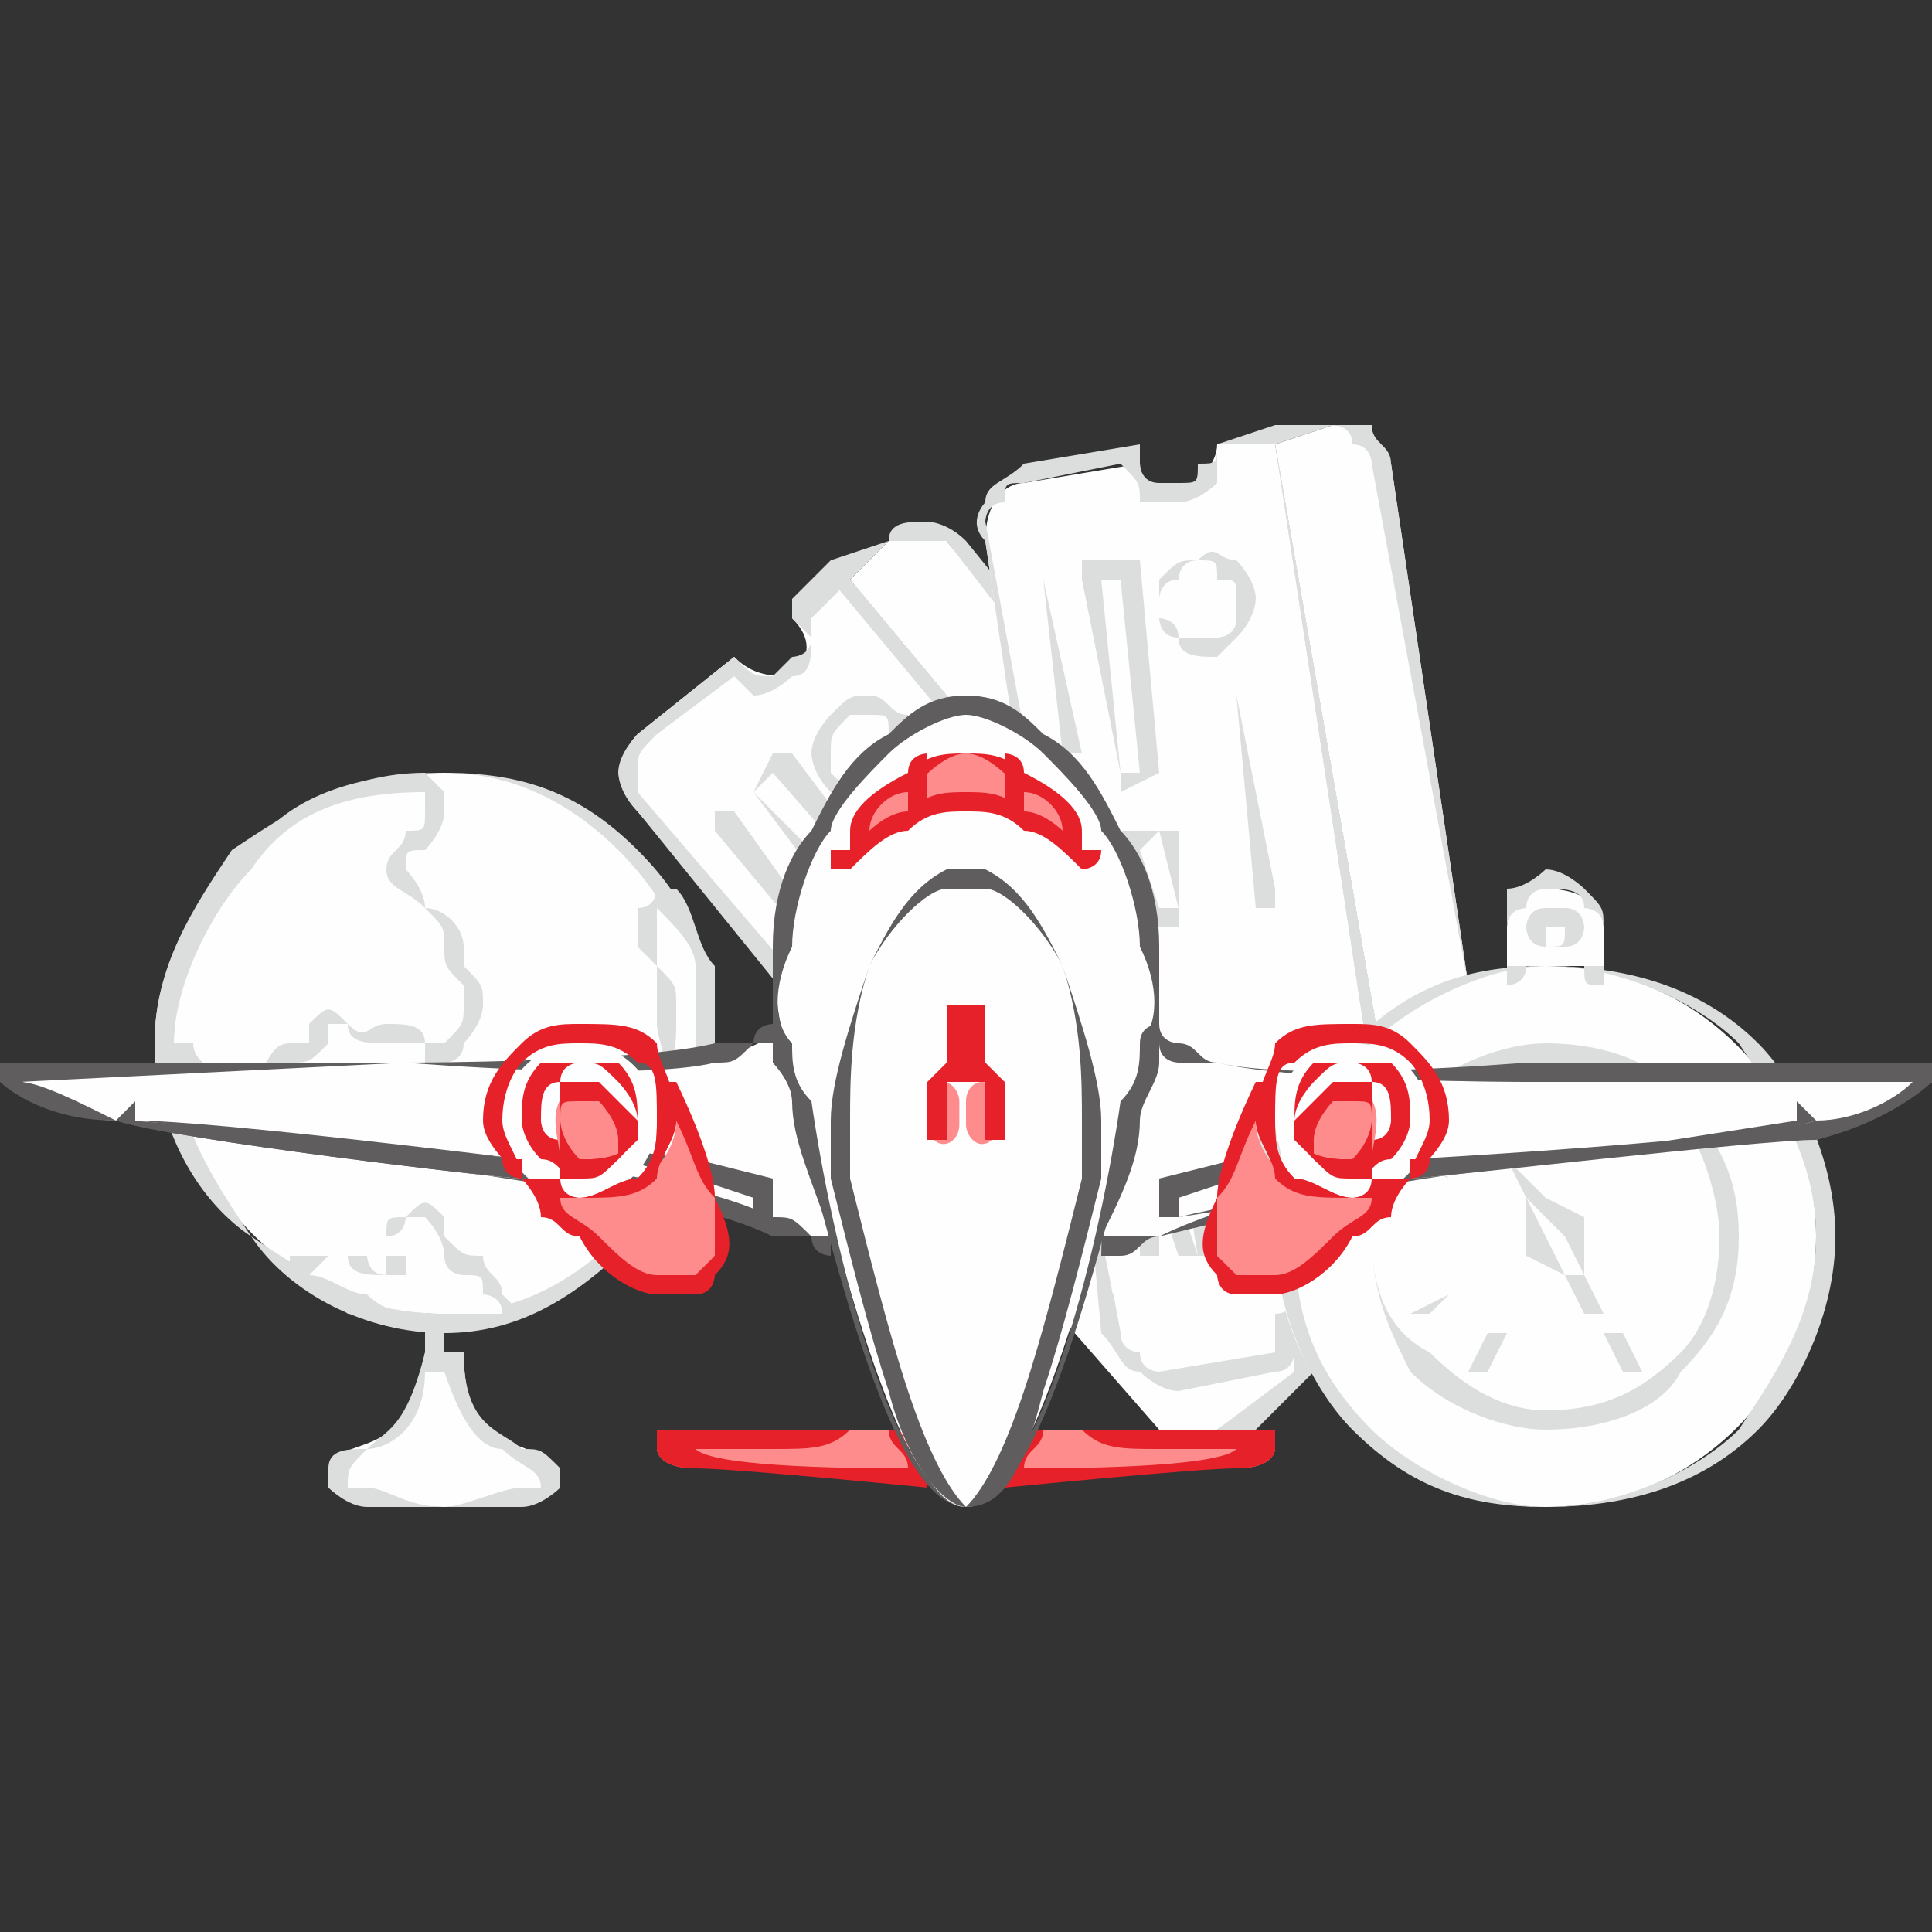 <?xml version="1.0" encoding="UTF-8"?>
<!DOCTYPE svg PUBLIC "-//W3C//DTD SVG 1.1//EN" "http://www.w3.org/Graphics/SVG/1.1/DTD/svg11.dtd">
<!-- Creator: CorelDRAW X7 -->
<svg xmlns="http://www.w3.org/2000/svg" xml:space="preserve" width="100px" height="100px" version="1.1" style="shape-rendering:geometricPrecision; text-rendering:geometricPrecision; image-rendering:optimizeQuality; fill-rule:evenodd; clip-rule:evenodd"
viewBox="0 0 100 100"
 xmlns:xlink="http://www.w3.org/1999/xlink">
 <rect x="0" y="0" width="100" height="100" fill="#333333" stroke="none"/>
 <defs>
  <style type="text/css">
   <![CDATA[
    .fil0 {fill:none}
    .fil3 {fill:#FEFEFE}
    .fil9 {fill:#FCFEFF}
    .fil1 {fill:#FF8C8C}
    .fil7 {fill:#EEEEEF;fill-rule:nonzero}
    .fil5 {fill:#EEEEEF;fill-rule:nonzero}
    .fil4 {fill:#DCDDDD;fill-rule:nonzero}
    .fil6 {fill:#DCDDDD;fill-rule:nonzero}
    .fil8 {fill:#5F5D5D;fill-rule:nonzero}
    .fil2 {fill:#E62129;fill-rule:nonzero}
   ]]>
  </style>
 </defs>
 <g id="Layer_x0020_1">
  <g id="_541699088">
   <rect class="fil0" width="100" height="100"/>
   <g>
    <path class="fil1" d="M46 74c-1,0 -3,0 -6,0 -4,1 -6,1 -6,1 0,0 0,1 2,1 2,0 12,0 12,0l0 0c-1,0 -1,-1 -2,-2z"/>
    <path class="fil2" d="M46 74c0,0 -1,0 -2,0 -1,0 -2,0 -4,0 -5,0 -6,0 -6,0 0,0 0,1 0,1 0,0 0,1 2,1 2,0 12,1 12,1 0,0 0,0 0,-1l0 0 0 0 0 0c0,0 0,0 0,0 0,0 0,0 -1,-1 0,0 0,-1 0,-1 0,0 0,0 -1,0zm-2 0c1,0 2,0 2,0 0,1 1,1 1,2 0,0 0,0 0,0 -2,0 -10,0 -11,-1 -1,0 -1,0 -1,0 0,0 2,0 5,0 2,0 3,0 4,-1z"/>
    <path class="fil3" d="M74 66l-3 2c0,-1 -2,-1 -3,0 -1,0 -1,2 0,3l-5 3c-1,1 -2,1 -3,0l-7 -8c1,-1 1,-2 0,-3 0,-1 -2,-1 -2,0l-18 -21c-1,-1 -1,-3 0,-4l5 -4c1,1 2,1 3,1 1,-1 1,-2 0,-3l3 -2 30 36z"/>
    <path class="fil4" d="M74 66l-2 2c-1,0 -1,0 -1,0l0 0 0 0c0,0 0,0 0,0 0,0 -1,0 -1,-1 -1,0 -1,1 -2,1 0,0 0,0 0,0 0,0 0,1 0,1l0 0c0,1 0,1 0,2 0,0 0,0 0,0l-4 4c-1,0 -2,0 -2,0 -1,0 -2,0 -2,-1l-7 -8c-1,0 0,-1 0,-1 0,0 0,0 0,-1 0,0 0,0 0,-1 0,0 -1,0 -1,0 0,0 -1,0 -1,0 0,0 -1,0 -1,0l-17 -21c0,0 0,0 0,0 -1,-1 -1,-2 -1,-2 0,-1 1,-2 1,-2 0,0 0,0 0,0l5 -4c0,0 0,0 0,0 1,1 1,1 2,1l0 0c0,0 0,0 1,-1 0,0 1,0 1,-1l0 0c0,0 -1,-1 -1,-1 0,0 0,-1 0,-1l2 -2c1,0 1,0 1,1l30 36c0,0 0,0 0,0zm-3 1l2 -1 -29 -36 -2 2c0,0 0,1 0,1 0,1 0,2 -1,2 0,0 -1,1 -2,1l0 0c0,0 -1,-1 -1,-1l-4 3 0 0c-1,1 -1,1 -1,2 0,0 0,1 0,1l0 0 18 21c0,0 1,0 1,0 1,0 1,0 1,1 1,0 1,1 1,1 0,1 0,1 -1,2l7 8c1,0 1,1 2,1 0,0 1,0 1,-1l4 -3c0,-1 0,-1 0,-2 0,-1 0,-1 1,-2l0 0c0,0 1,0 2,0 0,0 1,0 1,0z"/>
    <path class="fil3" d="M49 28l18 22c-1,0 -1,1 0,2 0,1 1,1 2,0l7 9c1,1 1,2 0,3l-2 2 -30 -36 2 -2c1,-1 3,-1 3,0z"/>
    <g>
     <path class="fil4" d="M50 28l17 21c0,0 0,1 0,1 0,0 0,0 0,1 0,0 0,0 0,1 0,0 1,0 1,0 0,0 1,0 1,0 0,0 0,0 0,0l7 9c1,0 1,1 1,2l0 0c0,0 0,1 -1,1l-2 2c0,0 -1,0 -1,0l-30 -36c0,0 0,0 0,-1l3 -1c0,0 0,0 0,0 0,-1 1,-1 2,-1l0 0c0,0 1,0 2,1 0,0 0,0 0,0zm16 22l-17 -22 0 0c0,0 -1,0 -1,0 -1,0 -1,0 -2,0l0 0 -2 2 30 36 2 -2c0,0 0,-1 0,-1l0 0c0,-1 0,-2 0,-2l-7 -8c0,0 -1,0 -1,0 -1,0 -1,0 -2,-1 0,0 0,-1 0,-1 0,-1 0,-1 0,-1zm11 13c0,0 0,0 0,0l0 0z"/>
    </g>
    <rect class="fil3" transform="matrix(0.056 0.068 -0.217 0.178 49.078 50.149)" width="49.376" height="6.719"/>
    <path class="fil4" d="M49 50l3 3c0,0 0,1 0,1l-1 1c-1,0 -1,0 -1,0l-3 -3c0,-1 0,-1 0,-1l2 -1c0,0 0,0 0,0zm2 3l-2 -2 -1 0 2 3 1 -1z"/>
    <rect class="fil3" transform="matrix(0.135 0.164 -0.217 0.178 40.436 39.631)" width="49.376" height="6.719"/>
    <path class="fil4" d="M41 39l6 8c0,1 0,1 0,1l-1 1c0,0 -1,0 -1,0l-6 -8c0,0 0,0 0,0l1 -2c0,0 1,0 1,0zm6 9l-7 -8 -1 1 7 7 1 0z"/>
    <line class="fil0" x1="37" y1="42" x2="43" y2= "49" />
    <path class="fil4" d="M37 43c0,-1 0,-1 0,-1 0,0 0,0 1,0l5 7c0,0 0,0 0,0 0,0 -1,0 -1,0l-5 -6z"/>
    <line class="fil0" x1="46" y1="53" x2="44" y2= "51" />
    <path class="fil4" d="M46 52c0,0 0,1 0,1 0,0 -1,0 -1,0l-1 -2c0,0 0,0 0,-1 0,0 0,0 0,1l2 1z"/>
    <line class="fil0" x1="47" y1="54" x2="49" y2= "56" />
    <path class="fil4" d="M47 55c0,-1 0,-1 0,-1 0,0 0,0 0,0l2 2c0,0 0,0 0,0 0,1 -1,1 -1,0l-1 -1z"/>
    <circle class="fil3" transform="matrix(0.295 0.359 -0.359 0.295 44.852 39.01)" r="5"/>
    <g>
     <path class="fil4" d="M47 37c0,1 1,2 1,2 -1,1 -1,2 -1,2 0,0 0,0 0,0 -1,1 -2,1 -2,1 -1,0 -2,-1 -2,-1 0,0 0,0 0,0 -1,-1 -1,-2 -1,-2 0,-1 1,-2 1,-2 1,-1 1,-1 2,-1 1,0 1,1 2,1zm0 2c0,0 0,-1 -1,-1 0,-1 0,-1 -1,-1 0,0 -1,0 -1,0 -1,1 -1,1 -1,2 0,0 0,1 0,1l0 0c1,1 1,1 2,1 0,0 1,0 1,0l0 0c1,-1 1,-1 1,-2zm-1 2l0 0 0 0zm-3 -1l0 0 0 0z"/>
    </g>
    <line class="fil0" x1="49" y1="42" x2="56" y2= "51" />
    <path class="fil4" d="M48 42c0,0 0,0 0,0 0,0 1,0 1,0l7 8c0,0 0,1 0,1 0,0 -1,0 -1,0l-7 -9z"/>
    <line class="fil0" x1="47" y1="43" x2="51" y2= "47" />
    <path class="fil4" d="M47 43c0,0 0,0 0,0 0,0 0,0 0,0l4 4c0,0 0,1 0,1 0,0 -1,0 -1,0l-3 -5z"/>
    <rect class="fil3" transform="matrix(0.079 0.096 -0.217 0.178 62.799 59.369)" width="49.376" height="6.719"/>
    <path class="fil4" d="M63 59l4 5c0,0 0,0 0,0l-2 2c0,0 0,0 0,0l-4 -5c0,0 0,-1 0,-1l2 -1c0,0 0,0 0,0zm3 5l-3 -4 -1 1 3 4 1 -1z"/>
    <line class="fil0" x1="59" y1="66" x2="61" y2= "69" />
    <path class="fil4" d="M59 67c-1,-1 0,-1 0,-1 0,0 0,0 0,0l2 2c0,1 0,1 0,1 0,0 0,0 -1,0l-1 -2z"/>
    <line class="fil0" x1="58" y1="63" x2="62" y2= "68" />
    <path class="fil4" d="M58 63c0,0 0,0 0,0 0,0 0,0 1,0l3 4c0,1 0,1 0,1 0,0 0,0 0,0l-4 -5z"/>
    <line class="fil0" x1="58" y1="67" x2="60" y2= "70" />
    <path class="fil4" d="M57 68c0,-1 0,-1 0,-1 1,0 1,0 1,0l2 2c0,0 0,1 0,1 0,0 -1,0 -1,0l-2 -2z"/>
    <path class="fil3" d="M74 69l-3 0c0,-1 -2,-2 -3,-1 -1,0 -2,1 -2,2l-5 1c-2,0 -3,-1 -3,-2l-2 -11c1,0 2,-1 1,-2 0,-1 -1,-1 -2,-1l-4 -27c0,-2 1,-3 2,-3l6 -1c0,1 1,2 2,2 1,-1 2,-2 2,-3l3 0 8 46z"/>
    <path class="fil4" d="M74 69l-3 1c0,0 -1,0 -1,0 0,-1 0,-1 0,-2 -1,0 -1,0 -2,0 0,0 -1,0 -1,1l0 0 0 0c0,0 0,1 0,1 0,0 0,1 -1,1l-5 1c-1,0 -2,-1 -2,-1 -1,0 -1,-1 -2,-2l-1 -11c0,0 0,0 0,0 0,0 1,0 1,-1 0,0 0,0 0,-1 0,0 0,0 -1,-1l0 0 0 0c0,0 0,0 -1,0 0,0 0,0 0,0l-4 -27c-1,-1 0,-2 0,-2 0,-1 1,-1 2,-2l6 -1c0,0 0,1 0,1 0,0 0,1 1,1 0,0 1,0 1,0l0 0c1,0 1,0 1,-1 1,0 1,0 1,-1 0,0 0,0 0,0l0 0 0 0c0,0 0,0 0,0l3 -1c0,0 0,0 0,1l8 46c0,0 0,0 0,0zm-3 0l2 0 -7 -46 -3 0c0,1 0,1 0,2 0,0 -1,1 -2,1 0,0 0,0 0,0 0,0 -1,0 -2,0 0,-1 0,-1 -1,-2l-5 1c-1,0 -1,0 -1,1 -1,0 -1,1 -1,1l5 27c0,0 1,1 1,1l0 0c0,0 1,1 1,1 0,1 0,1 -1,2 0,0 0,0 -1,1l2 10c0,1 1,1 1,1 0,1 1,1 1,1l6 -1c0,-1 0,-1 0,-2l0 0c1,0 1,-1 2,-1 1,0 1,0 2,1 0,0 1,1 1,1z"/>
    <path class="fil3" d="M72 24l4 27c-1,0 -1,1 -1,2 0,1 1,2 2,2l2 11c0,1 -1,2 -3,3l-2 0 -8 -46 3 -1c1,0 2,1 3,2z"/>
    <path class="fil4" d="M72 24l4 27c1,0 0,1 0,1l0 0c0,0 -1,0 -1,0 0,1 0,1 0,1l0 0c0,1 0,1 1,1 0,0 0,1 1,0 0,0 0,1 0,1l2 11c0,0 0,1 -1,2l0 0 0 0c0,0 -1,1 -1,1l-3 0c-1,0 -1,0 -1,0l-7 -46c0,-1 0,-1 0,-1l3 0c1,0 1,0 2,0l0 0 0 0c0,1 1,1 1,2zm4 27l-5 -27c0,0 0,-1 -1,-1l0 0c0,-1 -1,-1 -1,-1l-3 1 8 46 2 -1c1,0 1,0 2,-1l0 0c0,0 0,-1 0,-1l-2 -11c0,0 0,0 -1,0 0,-1 -1,-1 -1,-2 0,0 0,0 0,0 0,0 0,-1 1,-1 0,-1 0,-1 1,-1z"/>
    <rect class="fil3" transform="matrix(0.014 0.087 -0.277 0.046 60.377 42.95)" width="49.376" height="6.719"/>
    <path class="fil4" d="M61 43l0 4c0,0 0,1 0,1l-2 0c0,0 0,0 0,0l-1 -5c0,0 0,0 0,0l2 0c1,0 1,0 1,0zm0 4l-1 -4 -1 1 1 3 1 0z"/>
    <rect class="fil3" transform="matrix(0.035 0.209 -0.277 0.046 58.152 29.52)" width="49.376" height="6.719"/>
    <path class="fil4" d="M59 29l1 11c0,0 0,0 0,0l-2 1c0,0 0,-1 0,-1l-2 -10c0,0 0,0 0,-1l2 0c0,0 0,0 1,0zm0 11l-1 -10 -1 0 1 10 1 0z"/>
    <line class="fil0" x1="54" y1="30" x2="55" y2= "39" />
    <path class="fil4" d="M54 30c0,0 0,0 0,0 0,0 0,0 0,0l2 9c0,0 0,0 -1,0 0,0 0,0 0,0l-1 -9z"/>
    <line class="fil0" x1="56" y1="43" x2="56" y2= "41" />
    <path class="fil4" d="M56 43c1,0 0,1 0,1 0,0 0,0 0,-1l-1 -2c0,0 1,0 1,0 0,0 0,0 0,0l0 2z"/>
    <line class="fil0" x1="57" y1="46" x2="57" y2= "48" />
    <path class="fil4" d="M56 46c0,-1 0,-1 0,-1 1,0 1,0 1,1l0 2c0,0 0,0 0,0 0,0 0,0 0,0l-1 -2z"/>
    <circle class="fil3" transform="matrix(0.076 0.459 -0.459 0.076 62.287 31.191)" r="5"/>
    <path class="fil4" d="M65 31c0,0 0,1 -1,2l0 0c0,0 -1,1 -1,1 -1,0 -2,0 -2,-1l0 0c-1,0 -1,-1 -1,-1l0 0c0,-1 0,-2 0,-2l0 0 0 0c1,-1 1,-1 2,-1l0 0c1,-1 1,0 2,0l0 0c0,0 1,1 1,2zm-1 1c0,0 0,-1 0,-1 0,-1 0,-1 -1,-1l0 0c0,-1 0,-1 -1,-1 0,0 0,0 0,0 -1,0 -1,1 -1,1l0 0c-1,0 -1,1 -1,1 0,1 0,1 0,1 0,0 1,0 1,1l0 0c1,0 1,0 2,0 0,0 1,0 1,-1l0 0z"/>
    <line class="fil0" x1="64" y1="36" x2="66" y2= "46" />
    <path class="fil4" d="M64 36c0,0 0,-1 0,-1 0,0 0,0 0,1l2 10c0,1 0,1 0,1 0,0 -1,0 -1,0l-1 -11z"/>
    <line class="fil0" x1="62" y1="36" x2="63" y2= "41" />
    <path class="fil4" d="M62 36c0,0 0,0 0,0 0,0 0,0 0,0l1 5c0,1 0,1 0,1 0,0 0,0 0,-1l-1 -5z"/>
    <line class="fil0" x1="61" y1="62" x2="61" y2= "65" />
    <path class="fil4" d="M60 62c0,0 1,0 1,0 0,0 0,0 0,0l1 3c0,0 0,0 -1,0 0,0 0,0 0,0l-1 -3z"/>
    <line class="fil0" x1="62" y1="59" x2="63" y2= "65" />
    <path class="fil4" d="M61 59c0,0 1,-1 1,-1 0,0 0,1 0,1l1 5c0,1 0,1 0,1 0,0 -1,0 -1,0l-1 -6z"/>
    <line class="fil0" x1="59" y1="62" x2="60" y2= "65" />
    <path class="fil4" d="M59 62c0,0 0,0 0,0 0,0 1,0 1,0l0 3c0,0 0,0 0,0 0,0 -1,0 -1,0l0 -3z"/>
    <circle class="fil3" cx="23" cy="54" r="14"/>
    <path class="fil4" d="M23 40c4,0 7,1 10,4 3,3 4,6 4,10 0,4 -1,8 -4,10 -3,3 -6,5 -10,5 -4,0 -8,-2 -10,-5 -3,-2 -5,-6 -5,-10 0,-4 2,-7 5,-10 2,-3 6,-4 10,-4zm9 4c-2,-2 -5,-4 -9,-4 -4,0 -7,2 -10,4 -2,3 -4,6 -4,10 0,4 2,7 4,10 3,2 6,4 10,4 4,0 7,-2 9,-4 3,-3 4,-6 4,-10 0,-4 -1,-7 -4,-10z"/>
    <path class="fil3" d="M26 68c-1,0 -2,0 -3,0 -3,0 -6,-1 -8,-2 1,-1 3,-1 3,-1 1,1 3,1 2,0 0,-1 0,-2 1,-2 1,-1 2,0 2,2 1,1 2,0 3,2 0,0 0,0 0,1z"/>
    <path class="fil4" d="M26 68c0,0 -1,0 -1,0 -1,1 -2,1 -2,1 -2,0 -3,-1 -5,-1 -1,-1 -2,-1 -3,-2 -1,0 -1,0 0,0 0,-1 0,-1 0,-1l0 0c1,0 2,0 2,0 1,0 1,0 2,0 0,0 0,1 1,1 0,0 0,0 0,0l0 0c0,0 0,0 0,-1 0,0 0,0 0,0 0,0 0,-1 0,-1 0,-1 0,-1 1,-1 0,0 0,0 0,0 1,-1 1,-1 2,0 0,0 0,1 0,1 1,1 1,1 2,1 0,1 1,1 1,2 0,0 0,0 0,0l1 1c0,0 0,0 -1,0 0,0 0,0 0,0zm-2 0c1,0 1,0 2,0 0,-1 -1,-1 -1,-1 0,-1 0,-1 -1,-1 0,0 -1,0 -1,-1 0,-1 -1,-2 -1,-2 0,0 0,0 -1,0 0,0 0,0 0,0 0,0 0,1 -1,1 0,0 0,0 0,1 0,0 1,0 1,0 0,0 0,1 0,1 0,0 -1,0 -1,0l0 0c0,0 0,0 0,0 -1,0 -2,0 -2,-1 0,0 0,0 -1,0 0,0 -1,1 -1,1 1,0 2,1 3,1 1,1 2,1 4,1 0,0 1,0 1,0z"/>
    <path class="fil3" d="M35 46c1,3 2,5 2,8 0,4 -2,7 -4,10 -1,0 -2,-1 -2,-2 -1,-1 1,-3 1,-4 -1,-1 -1,-2 1,-2 2,-1 2,-3 2,-4 0,-1 -1,-2 -2,-3 0,-1 1,-2 2,-3z"/>
    <path class="fil4" d="M35 46c1,1 1,3 2,4 0,1 0,3 0,4 0,2 0,4 -1,6 -1,1 -2,3 -3,4 0,0 0,0 0,0 -1,0 -1,0 -1,0l0 0c-1,-1 -1,-1 -1,-1 -1,-1 0,-2 0,-3l0 0c0,0 1,-1 0,-1 0,-1 0,-1 0,-1 0,-1 0,-1 0,-1 0,0 0,-1 0,-1 1,0 1,0 2,-1 2,0 1,-1 1,-2 0,-1 0,-1 0,-1 0,-1 0,-1 0,-2l0 0 0 0c0,0 -1,-1 -1,-1 0,-1 0,-1 0,-2 1,0 1,-1 1,-1 0,0 1,0 1,0 0,0 0,0 0,0zm1 4c0,-1 -1,-2 -2,-3 0,0 0,0 0,1 0,0 0,0 0,1 0,0 0,0 0,1l0 0c1,1 1,1 1,2 0,0 0,0 0,1 0,1 0,3 -2,3 0,0 -1,0 -1,1 0,0 0,0 -1,0 0,0 0,0 0,0 1,1 1,1 1,1 0,1 0,2 0,2l0 0c-1,1 -1,2 -1,2 1,0 1,1 1,1l0 0 0 0c0,0 1,0 1,1 1,-2 2,-3 2,-5 1,-1 1,-3 1,-5 0,-1 0,-3 0,-4z"/>
    <path class="fil3" d="M9 54c0,0 0,0 0,0 0,-7 6,-13 13,-14 0,1 1,2 1,2 -1,2 -2,1 -2,3 0,1 3,3 3,4 -1,2 1,1 1,3 -1,2 -2,4 -3,2 -1,-1 -3,1 -4,-1 -2,-1 -2,2 -3,2 -1,0 -1,3 -3,2 -2,0 -1,-2 -2,-2 -1,0 -1,0 -1,-1z"/>
    <path class="fil4" d="M8 54l0 0 0 0c0,-4 2,-7 4,-10 3,-2 6,-4 10,-4 0,0 0,0 0,0 0,0 1,1 1,1 0,1 0,1 0,1 0,1 -1,2 -1,2l0 0c-1,0 -1,0 -1,1 0,0 1,1 1,2 1,0 2,1 2,2 0,1 0,1 0,1l0 0c1,1 1,1 1,2 0,1 -1,2 -1,2 0,1 -1,1 -1,1 0,0 0,0 -1,0 0,0 0,0 0,-1 -1,0 -1,0 -2,0 -1,0 -2,0 -2,-1 -1,0 -1,0 -1,0 0,0 0,1 0,1 -1,1 -1,1 -2,1 -1,0 -1,1 -1,1 -1,1 -1,2 -2,2 -2,-1 -2,-1 -2,-2 0,0 0,-1 0,-1 -1,0 -1,0 -1,0 0,0 0,0 0,0 0,0 -1,0 -1,-1zm5 -9c-2,2 -4,6 -4,9 0,0 0,0 0,0 1,0 1,0 1,0 0,1 1,1 1,2 0,0 0,1 1,1 1,0 1,-1 1,-1 1,-1 1,-2 2,-2 0,0 1,0 1,0 0,-1 0,-1 0,-1 1,-1 1,-1 2,0 1,1 1,0 2,0 1,0 2,0 2,1 0,0 0,0 0,0 1,0 1,0 1,0 0,0 0,0 0,0 1,-1 1,-1 1,-2 0,-1 0,-1 0,-1l0 0 0 0c-1,-1 -1,-1 -1,-2 0,-1 0,-1 -1,-2 -1,-1 -2,-1 -2,-2 0,-1 1,-1 1,-2l0 0c1,0 1,0 1,-1 0,0 0,0 0,-1 0,0 0,0 0,0 -4,0 -7,1 -9,4z"/>
    <line class="fil0" x1="23" y1="68" x2="23" y2= "70" />
    <path class="fil4" d="M22 68c0,0 1,0 1,0 0,0 0,0 0,0l0 2c0,1 0,1 0,1 0,0 -1,0 -1,-1l0 -2z"/>
    <path class="fil3" d="M28 76c0,1 0,1 0,1 0,0 -2,1 -5,1 -3,0 -6,-1 -6,-1 0,0 0,0 0,-1 1,-2 4,0 5,-6l2 0c0,6 4,4 4,6z"/>
    <path class="fil4" d="M29 76c0,0 0,0 0,0 0,1 0,1 0,1 0,0 -1,1 -2,1 -1,0 -3,0 -4,0 -2,0 -3,0 -4,0 -1,0 -2,-1 -2,-1 0,0 0,0 0,-1 0,0 0,0 0,0 0,-1 1,-1 2,-1 1,-1 2,-1 3,-5 0,0 0,0 0,0l0 0 2 0c0,0 0,0 0,0 0,4 2,4 3,5 1,0 1,0 2,1zm-2 1c0,0 1,0 1,0 0,0 0,0 0,0 0,-1 -1,-1 -2,-2 -1,0 -2,-1 -3,-4l-1 0c0,3 -2,4 -3,4 -1,1 -1,1 -1,2l0 0c0,0 0,0 0,0l0 0c0,0 0,0 0,0 0,0 0,0 1,0 1,0 2,1 4,1 1,0 3,-1 4,-1z"/>
    <circle class="fil3" cx="80" cy="64" r="14"/>
    <path class="fil4" d="M80 50c4,0 8,1 11,4 2,2 4,6 4,10 0,4 -2,8 -4,10 -3,3 -7,4 -11,4 -4,0 -7,-1 -10,-4 -2,-2 -4,-6 -4,-10 0,-4 2,-8 4,-10 3,-3 6,-4 10,-4zm10 4c-2,-2 -6,-4 -10,-4 -3,0 -7,2 -9,4 -3,3 -4,6 -4,10 0,4 1,7 4,10 2,2 6,4 9,4 4,0 8,-2 10,-4 2,-3 4,-6 4,-10 0,-4 -2,-7 -4,-10z"/>
    <circle class="fil3" cx="80" cy="64" r="9"/>
    <path class="fil4" d="M80 54c3,0 6,1 7,3 2,2 3,4 3,7 0,3 -1,5 -3,7 -1,2 -4,3 -7,3 -2,0 -5,-1 -7,-3 -1,-2 -2,-4 -2,-7 0,-3 1,-5 2,-7 2,-2 5,-3 7,-3zm7 4c-2,-2 -4,-3 -7,-3 -2,0 -4,1 -6,3 -2,1 -3,4 -3,6 0,3 1,5 3,6 2,2 4,3 6,3 3,0 5,-1 7,-3 1,-1 2,-3 2,-6 0,-2 -1,-5 -2,-6z"/>
    <polygon class="fil3" points="78,60 80,62 81,64 82,66 83,68 81,66 80,64 79,62 "/>
    <g>
     <path class="fil4" d="M78 60l2 2 2 1c0,0 0,0 0,0l0 3 1 2c0,0 0,0 0,0 0,0 -1,0 -1,0l-1 -2 -2 -1c0,0 0,0 0,0l0 -3 -1 -2c0,0 0,0 0,0 0,0 0,0 0,0zm1 2l0 0 0 0 1 2 1 2 1 0 0 0 -1 -2 -2 -2zm3 1c0,1 0,1 -1,1l1 -1zm-3 2c0,-1 0,-1 0,-1l0 1z"/>
    </g>
    <polygon class="fil5" points="80,58 79,56 80,56 80,57 80,56 81,56 81,57 81,56 82,56 81,58 81,58 81,57 80,58 "/>
    <path class="fil6" d="M80 71l0 0c0,0 0,1 0,1 0,0 0,0 1,0 0,0 0,0 0,0 0,0 0,-1 0,-1 0,0 0,0 0,0 0,0 0,0 0,0 -1,0 -1,0 -1,0 0,0 0,0 0,0 0,-1 0,-1 0,-1 0,0 0,0 0,0 1,0 1,0 1,0 0,0 0,0 0,0l0 1c0,0 0,-1 0,-1 0,0 0,0 -1,0 0,0 0,0 0,0 0,0 0,0 0,1 0,0 0,0 0,0 0,0 0,0 1,0 0,0 0,0 0,0 0,0 0,0 0,0 0,1 0,1 0,1 0,0 0,0 0,0 -1,0 -1,0 -1,0 0,0 0,0 0,-1z"/>
    <line class="fil0" x1="88" y1="64" x2="87" y2= "64" />
    <path class="fil4" d="M88 64c0,0 1,0 1,0 0,0 -1,0 -1,0l-1 0c-1,0 -1,0 -1,0 0,0 0,0 1,0l1 0z"/>
    <line class="fil0" x1="84" y1="57" x2="83" y2= "59" />
    <path class="fil4" d="M84 57c0,0 0,0 1,0 0,0 0,0 0,0l-1 2c0,0 -1,0 -1,0 0,0 0,0 0,0l1 -2z"/>
    <line class="fil0" x1="87" y1="60" x2="86" y2= "61" />
    <path class="fil4" d="M87 60c0,0 0,0 1,0 0,0 0,0 -1,0l-1 1c0,0 -1,0 -1,0 0,0 0,0 1,0l1 -1z"/>
    <line class="fil0" x1="87" y1="68" x2="86" y2= "67" />
    <path class="fil4" d="M87 68c1,0 1,0 1,0 -1,0 -1,0 -1,0l-1 -1c-1,0 -1,0 -1,0 1,0 1,0 1,0l1 1z"/>
    <line class="fil0" x1="84" y1="71" x2="83" y2= "69" />
    <path class="fil4" d="M85 71c0,0 0,0 0,0 -1,0 -1,0 -1,0l-1 -2c0,0 0,0 0,0 0,0 1,0 1,0l1 2z"/>
    <path class="fil4" d="M77 71c0,0 -1,0 -1,0 0,0 0,0 0,0l1 -2c0,0 0,0 1,0 0,0 0,0 0,0l-1 2z"/>
    <path class="fil7" d="M76 57c0,0 0,0 0,0 0,0 1,0 1,0l1 2c0,0 0,0 0,0 -1,0 -1,0 -1,0l-1 -2z"/>
    <path class="fil3" d="M83 50l0 -2c0,-1 -1,-2 -3,-2l0 0c-1,0 -2,1 -2,2l0 2c1,0 2,0 2,0 1,0 2,0 3,0z"/>
    <path class="fil4" d="M83 50l0 -2c0,-1 -1,-1 -1,-1l0 0c0,-1 -1,-1 -2,-1l0 0c0,0 -1,0 -1,1 0,0 -1,0 -1,1l0 2c1,0 1,0 1,0 1,0 1,0 1,0 1,0 1,0 2,0 0,0 0,0 1,0zm0 -2l0 2 0 0c0,0 0,0 0,0 0,1 0,1 0,1 -1,0 -1,0 -1,-1 -1,0 -1,0 -2,0 0,0 0,0 -1,0 0,1 -1,1 -1,1 0,0 0,0 0,0 0,0 0,-1 0,-1l0 -2c0,-1 0,-1 0,-2l0 0 0 0c1,0 2,-1 2,-1l0 0c1,0 2,1 2,1l0 0 0 0 0 0c1,1 1,1 1,2z"/>
    <path class="fil4" d="M80 47c1,0 1,0 1,0l0 0c1,0 1,1 1,1 0,0 0,1 -1,1l0 0c0,0 0,0 -1,0 0,0 0,0 0,0 -1,0 -1,-1 -1,-1 0,0 0,-1 1,-1l0 0c0,0 0,0 0,0zm1 1c0,0 0,0 -1,0 0,0 0,0 0,0l0 0 0 0c0,0 0,0 0,0 0,0 0,0 0,0 0,1 0,1 0,1 1,0 1,0 1,-1l0 0c0,0 0,0 0,0 0,0 0,0 0,0l0 0z"/>
    <path class="fil3" d="M60 54c0,0 1,1 3,1 4,1 16,1 16,1l21 0c0,0 -3,2 -6,3 -3,0 -21,2 -21,2 0,0 -9,1 -13,3 -1,0 -2,1 -3,1 1,-4 2,-8 2,-10 1,0 1,-1 1,-1z"/>
    <path class="fil3" d="M40 53c0,1 -1,1 -3,2 -4,1 -16,0 -16,0l-21 0c0,0 3,3 6,3 3,0 21,2 21,2 0,0 9,2 13,3 1,1 2,1 3,1 -1,-4 -2,-8 -2,-9 -1,-1 -1,-1 -1,-2z"/>
    <g>
     <path class="fil8" d="M40 54c0,0 -1,0 -1,0 -1,1 -1,1 -2,1 -4,1 -16,0 -16,0l-20 1c1,0 3,1 5,2 3,0 21,2 21,2l13 -6zm-1 0c0,-1 1,-1 1,-1 0,0 0,0 0,0 0,0 1,0 1,0 0,0 0,1 0,1 0,0 0,0 0,0 0,1 0,2 1,3 0,2 1,5 1,7 0,0 0,1 0,1 0,0 0,0 0,0 0,0 -1,0 -1,-1 -1,0 -1,0 -2,0 -4,-2 -13,-3 -13,-3 -1,0 -18,-2 -21,-3 -4,0 -6,-2 -6,-2l0 0c0,-1 0,-1 0,-1 0,0 0,0 0,0l21 0 0 0 0 0c0,0 12,0 16,-1 1,0 1,0 2,0zm-12 6l0 0c0,0 9,1 13,3 1,0 1,0 2,1 0,0 0,0 1,0 -1,-3 -2,-5 -2,-7 0,-1 -1,-2 -1,-2 0,-1 0,-1 0,-1l0 0 -13 6zm16 4l0 0 0 0z"/>
    </g>
    <g>
     <path class="fil8" d="M7 58c4,0 20,2 20,2l0 0 -20 -2zm20 3c-1,0 -18,-2 -21,-3l0 0c0,0 0,0 0,0 0,0 0,0 0,0l1 -1c0,0 0,0 0,0l21 2 0 0 8 1 0 0 4 1c0,0 0,1 0,1l0 1 0 0c0,0 0,0 0,0 0,0 -1,0 -1,0 -4,-1 -12,-2 -12,-2zm12 2l0 -1 -3 -1 -8 -2 -21 -2 0 1 32 5zm-11 -4l0 0 0 0z"/>
    </g>
    <circle class="fil3" cx="30" cy="58" r="4"/>
    <path class="fil2" d="M30 53c2,0 3,0 4,1 0,1 1,2 1,4 0,1 -1,2 -1,3l0 0 0 0c-1,1 -2,1 -4,1 -1,0 -2,0 -3,-1l0 0c-1,-1 -2,-2 -2,-3 0,-2 1,-3 2,-4 1,-1 2,-1 3,-1zm3 2c-1,-1 -2,-1 -3,-1 -1,0 -2,0 -3,1 0,0 -1,1 -1,3 0,1 1,2 1,3l0 0c1,0 2,1 3,1 1,0 2,-1 3,-1l0 0c1,-1 1,-2 1,-3 0,-2 0,-3 -1,-3z"/>
    <circle class="fil9" cx="30" cy="58" r="3"/>
    <path class="fil2" d="M30 55c1,0 2,0 2,0l0 0c1,1 1,2 1,3 0,0 0,1 -1,2 0,0 -1,1 -2,1 -1,0 -1,-1 -2,-1l0 0c-1,-1 -1,-2 -1,-2 0,-1 0,-2 1,-3l0 0 0 0 0 0c1,0 1,0 2,0zm2 1c-1,-1 -1,-1 -2,-1 0,0 -1,0 -1,1l0 0 0 0c-1,0 -1,1 -1,2 0,0 0,1 1,1l0 0 0 0c0,1 1,1 1,1 1,0 1,0 2,-1 0,0 1,-1 1,-1 0,-1 -1,-2 -1,-2l0 0z"/>
    <path class="fil1" d="M33 59c-1,1 -2,1 -3,1 0,0 0,0 -1,0 0,-1 -1,-3 1,-4 1,0 2,2 3,3z"/>
    <path class="fil2" d="M33 59c0,0 -1,1 -1,1 -1,1 -1,1 -2,1 0,0 0,0 0,0 0,0 -1,0 -1,0 0,0 0,-1 0,-1l0 0 0 0 0 0c0,-1 0,-1 0,-2 0,-1 0,-2 0,-2l0 0c1,0 2,0 2,0 1,1 2,2 2,2 0,0 0,1 0,1l0 0zm-1 1c0,-1 0,-1 0,-1 0,-1 -1,-2 -1,-2 -1,0 -1,0 -1,0l0 0c-1,0 -1,0 -1,1 0,0 0,1 1,2l0 0 0 0c0,0 0,0 0,0 0,0 0,0 0,0 1,0 1,0 2,0z"/>
    <path class="fil1" d="M34 56l0 0c0,0 3,4 3,6 1,7 -4,5 -7,2 -1,-1 -2,-3 -3,-3 1,1 2,1 3,1 3,0 5,-2 5,-4 0,-1 0,-2 -1,-2zm-7 4l0 0 0 0 0 0z"/>
    <path class="fil2" d="M34 56l0 0c0,0 1,0 1,0 0,0 2,4 2,6 1,2 1,3 0,4l0 0 0 0c0,0 0,1 -1,1 -1,0 -1,0 -2,0 -1,0 -3,-1 -4,-3 -1,0 -1,-1 -2,-1 0,-1 -1,-2 -1,-2 0,0 0,0 0,0 0,-1 0,-1 0,0 1,0 1,0 2,0 0,1 1,1 1,1 1,0 2,-1 3,-1l0 0c1,-1 1,-2 1,-3 0,-1 0,-1 0,-1 0,0 0,-1 0,-1 0,0 0,0 0,0 0,0 0,0 0,0l0 0zm3 6c-1,-1 -1,-2 -2,-4 0,1 -1,2 -1,3l0 0c-1,1 -2,1 -4,1 0,0 -1,0 -1,0 0,1 1,1 2,2 1,1 2,2 3,2 1,0 1,0 2,0 0,0 0,0 1,-1l0 0c0,0 0,-1 0,-3zm-11 -2l0 0 0 0 0 0 0 0 0 0c0,0 0,0 0,0l0 0 0 0c0,0 1,0 1,0 0,0 0,0 0,0l0 0 0 0 0 0 0 0 0 0c0,0 0,0 0,0 0,0 0,1 0,1 0,0 -1,0 -1,-1z"/>
    <path class="fil1" d="M54 74c1,0 3,0 6,0 4,1 6,1 6,1 0,0 0,1 -2,1 -2,0 -12,0 -12,0l0 0c1,0 1,-1 2,-2z"/>
    <path class="fil2" d="M54 74c0,0 1,0 2,0 1,0 2,0 4,0 5,0 6,0 6,0 0,0 0,1 0,1 0,0 0,1 -2,1 -2,0 -12,1 -12,1 0,0 0,0 0,-1l0 0 0 0 0 0c0,0 0,0 0,0 0,0 0,0 1,-1 0,0 0,-1 0,-1 0,0 0,0 1,0zm2 0c-1,0 -2,0 -2,0 0,1 -1,1 -1,2 0,0 0,0 0,0 2,0 10,0 11,-1 1,0 1,0 1,0 0,0 -2,0 -5,0 -2,0 -3,0 -4,-1z"/>
    <path class="fil3" d="M50 37c-4,0 -6,3 -8,6 -1,2 -3,7 -1,12 1,4 5,23 9,23 4,0 8,-19 9,-23 2,-5 0,-10 -1,-12 -2,-3 -5,-6 -8,-6z"/>
    <path class="fil8" d="M50 37c-1,0 -3,1 -4,2 -1,1 -3,3 -3,4 -1,1 -2,4 -2,6 -1,2 -1,4 0,5 0,1 0,2 1,3 1,7 4,20 8,21 4,-1 7,-14 8,-21 1,-1 1,-2 1,-3 1,-1 1,-3 0,-5 0,-2 -1,-5 -2,-6 0,-1 -2,-3 -3,-4l0 0c-1,-1 -3,-2 -4,-2zm-4 1c1,-1 2,-2 4,-2 2,0 3,1 4,2l0 0c2,1 3,3 4,5 1,1 2,3 2,6 0,2 0,4 0,6 0,0 -1,1 -1,2 -2,7 -5,21 -9,21l0 0 0 0c0,0 0,0 0,0 -4,0 -7,-14 -9,-21 0,-1 -1,-2 -1,-2 0,-2 0,-4 0,-6 0,-3 1,-5 2,-6 1,-2 2,-4 4,-5z"/>
    <path class="fil3" d="M44 61c1,7 3,17 6,17 3,0 5,-10 6,-17 1,-5 -1,-15 -6,-15 -5,0 -7,10 -6,15z"/>
    <path class="fil8" d="M44 61c1,4 2,8 3,11 1,3 2,5 3,6 1,-1 2,-3 3,-6 1,-3 2,-7 3,-11 0,-1 0,-2 0,-3 0,-2 0,-5 -1,-8 -1,-2 -3,-4 -4,-4 -1,0 -1,0 -1,0 0,0 0,0 -1,0 -1,0 -3,2 -4,4 -1,3 -1,6 -1,8l0 0c0,1 0,2 0,3zm2 11c-1,-3 -2,-7 -3,-11 0,-1 0,-2 0,-3l0 0c0,-2 1,-5 2,-8 1,-2 2,-4 4,-5 1,0 1,0 1,0 0,0 0,0 1,0 2,1 3,3 4,5 1,3 2,6 2,8 0,1 0,2 0,3 -1,4 -2,8 -3,11 -1,4 -2,6 -4,6 0,0 0,0 0,0 -1,0 -3,-2 -4,-6z"/>
    <path class="fil2" d="M49 52l0 0 2 0c0,0 0,1 0,1l0 0 0 3c0,0 0,0 0,0l0 0 -2 0c0,0 0,0 0,0l0 0 0 -3c0,0 0,-1 0,-1zm1 1l0 0 0 2 0 0 0 -2z"/>
    <rect class="fil1" x="48" y="56" width="1.655" height="3.215" rx="1" ry="1"/>
    <path class="fil2" d="M49 55l0 0c1,0 1,1 1,1l0 0c0,0 0,0 0,0l0 2c0,1 0,1 0,1l0 0c0,0 0,0 -1,0l0 0c0,0 -1,0 -1,0 0,0 0,0 0,-1l0 -2c0,0 0,0 0,0 0,0 1,-1 1,-1zm0 1l0 0c0,0 0,0 0,0 0,0 0,0 0,0l0 2c0,1 0,1 0,1 0,0 0,0 0,0l0 0c0,0 1,0 1,0l0 0c0,0 0,0 0,-1l0 -2c0,0 0,0 0,0l0 0 0 0c0,0 -1,0 -1,0z"/>
    <rect class="fil1" x="50" y="56" width="1.655" height="3.215" rx="1" ry="1"/>
    <path class="fil2" d="M51 55l0 0c0,0 1,1 1,1 0,0 0,0 0,0l0 2c0,1 0,1 0,1 0,0 -1,0 -1,0l0 0c-1,0 -1,0 -1,0 0,0 0,0 0,-1l0 -2c0,0 0,0 0,0 0,0 0,-1 1,-1zm0 1l0 0c0,0 -1,0 -1,0 0,0 0,0 0,0l0 2c0,1 0,1 0,1 0,0 1,0 1,0l0 0c0,0 0,0 0,0 0,0 0,0 0,-1l0 -2c0,0 0,0 0,0 0,0 0,0 0,0z"/>
    <path class="fil1" d="M50 39c-3,0 -5,3 -6,4 0,1 0,1 0,1 2,-1 4,-3 6,-3 2,0 4,2 6,3 0,0 0,0 0,-1 -1,-1 -3,-4 -6,-4z"/>
    <path class="fil2" d="M50 39c-1,0 -2,1 -3,2 -1,0 -2,1 -2,2 0,0 1,-1 2,-1 1,-1 2,-1 3,-1 1,0 2,0 3,1 1,0 2,1 2,1 0,-1 -1,-2 -2,-2 -1,-1 -2,-2 -3,-2zm-3 1c1,-1 2,-1 3,-1 1,0 2,0 3,1 2,1 3,2 3,3 0,0 0,0 0,1l0 0c1,0 1,0 1,0l0 0c0,0 0,0 0,0 0,1 -1,1 -1,1 -1,-1 -2,-2 -3,-2 -1,-1 -2,-1 -3,-1 -1,0 -2,0 -3,1 -1,0 -2,1 -3,2 0,0 0,0 -1,0 0,0 0,-1 0,-1 0,0 0,0 1,0l0 0c0,0 0,-1 0,-1 0,-1 1,-2 3,-3z"/>
    <line class="fil0" x1="48" y1="40" x2="48" y2= "42" />
    <path class="fil2" d="M47 40c0,-1 1,-1 1,-1 0,0 0,0 0,1l0 2c0,0 0,0 0,0 0,0 -1,0 -1,0l0 -2z"/>
    <line class="fil0" x1="52" y1="40" x2="52" y2= "42" />
    <path class="fil2" d="M52 40c0,-1 0,-1 0,-1 0,0 1,0 1,1l0 2c0,0 -1,0 -1,0 0,0 0,0 0,0l0 -2z"/>
    <path class="fil4" d="M73 60c0,0 0,0 0,0 0,0 1,0 1,0l1 1c0,0 1,0 0,0 0,0 0,0 0,0l-2 -1z"/>
    <g>
     <path class="fil8" d="M60 54c0,1 1,1 1,1 1,0 1,0 2,0 4,1 16,1 16,1l20 0c-1,1 -3,2 -5,2 -3,1 -21,2 -21,2l-13 -6zm1 0c0,0 -1,0 -1,-1 0,0 0,0 0,0 0,0 -1,0 -1,1 0,0 0,0 0,0 0,1 0,1 0,1 0,1 0,1 -1,3 0,2 -1,4 -1,7 0,0 0,0 0,0 0,0 0,0 0,0 0,0 1,0 1,0 1,0 1,-1 2,-1 4,-1 13,-3 13,-3 1,0 18,-2 21,-2 4,-1 6,-3 6,-3l0 0c0,0 0,0 0,0 0,0 0,-1 0,-1l-21 0 0 0 0 0c0,0 -12,1 -16,0 -1,0 -1,-1 -2,-1zm12 6l0 0c0,0 -9,2 -13,4 -1,0 -1,0 -2,0 0,0 0,0 -1,0 1,-2 2,-4 2,-6 0,-1 1,-2 1,-3 0,0 0,0 0,-1l0 0 13 6zm-16 5l0 0 0 0z"/>
    </g>
    <g>
     <path class="fil8" d="M73 61c1,0 18,-2 21,-3l0 0c0,0 0,0 0,0 0,0 0,0 0,0l-1 -1c0,0 0,0 0,0l-21 2 0 0 -8 1 0 0 -4 1c0,0 0,1 0,1l0 1 0 0c0,0 0,0 0,0 0,0 1,0 1,0 4,-1 12,-2 12,-2zm-12 2l0 -1 3 -1 8 -2 21 -2 0 1 -32 5zm11 -4l0 0 0 0z"/>
    </g>
    <rect class="fil3" transform="matrix(0.02 0.122 -0.277 0.046 67.65 57.795)" width="49.376" height="6.719"/>
    <path class="fil4" d="M68 58l1 6c0,0 0,0 0,0l-2 0c0,1 -1,0 -1,0l-1 -6c0,0 1,0 1,0l2 -1c0,0 0,1 0,1zm0 6l-1 -6 -1 0 1 6 1 0z"/>
    <line class="fil0" x1="76" y1="71" x2="77" y2= "69" />
    <line class="fil0" x1="74" y1="68" x2="75" y2= "67" />
    <path class="fil4" d="M74 68c0,0 -1,0 -1,0 0,0 0,0 0,0l2 -1c0,0 0,0 0,0 1,0 0,0 0,0l-1 1z"/>
    <line class="fil0" x1="73" y1="64" x2="74" y2= "64" />
    <path class="fil4" d="M73 64c-1,0 -1,0 -1,0 0,0 0,0 1,0l1 0c0,0 1,0 1,0 0,0 -1,0 -1,0l-1 0z"/>
    <line class="fil0" x1="74" y1="60" x2="75" y2= "61" />
    <line class="fil0" x1="76" y1="57" x2="77" y2= "59" />
    <circle class="fil3" cx="70" cy="58" r="4"/>
    <path class="fil2" d="M70 54c-1,0 -2,0 -3,1 -1,0 -1,1 -1,3 0,1 0,2 1,3l0 0c1,0 2,1 3,1 1,0 2,-1 3,-1l0 0c0,-1 1,-2 1,-3 0,-2 -1,-3 -1,-3 -1,-1 -2,-1 -3,-1zm-4 0c1,-1 2,-1 4,-1 1,0 2,0 3,1 1,1 2,2 2,4 0,1 -1,2 -2,3l0 0c-1,1 -2,1 -3,1 -2,0 -3,0 -4,-1l0 0 0 0c0,-1 -1,-2 -1,-3 0,-2 1,-3 1,-4z"/>
    <path class="fil1" d="M66 56l0 0c0,0 -3,4 -3,6 -1,7 4,5 7,2 1,-1 2,-3 3,-3 -1,1 -2,1 -3,1 -3,0 -5,-2 -5,-4 0,-1 0,-2 1,-2zm7 4l0 0 0 0 0 0z"/>
    <path class="fil2" d="M66 56l0 0 0 0c0,0 0,0 0,0 0,0 0,0 0,0 0,0 0,1 0,1 0,0 0,0 0,1 0,1 0,2 1,3l0 0c1,0 2,1 3,1 0,0 1,0 1,-1 1,0 1,0 2,0 0,-1 0,-1 0,0 0,0 0,0 0,0 0,0 -1,1 -1,2 -1,0 -1,1 -2,1 -1,2 -3,3 -4,3 -1,0 -1,0 -2,0 -1,0 -1,-1 -1,-1 -1,-1 -1,-2 0,-4 0,-2 2,-6 2,-6 0,0 1,0 1,0zm-1 2c-1,2 -1,3 -2,4 0,2 0,3 0,3 1,1 1,1 1,1 1,0 1,0 2,0 1,0 2,-1 3,-2 1,-1 2,-1 2,-2 0,0 -1,0 -1,0 -2,0 -3,0 -4,-1l0 0c0,-1 -1,-2 -1,-3zm9 2c0,0 0,0 0,0l0 0 0 0 0 0 0 0 0 0c0,1 -1,1 -1,1 0,0 0,-1 0,-1 0,0 0,0 0,0l0 0 0 0 0 0 0 0 0 0c0,0 0,0 0,0 0,0 1,0 1,0l0 0 0 0z"/>
    <circle class="fil9" cx="70" cy="58" r="3"/>
    <path class="fil2" d="M70 55c-1,0 -1,0 -2,1l0 0 0 0c0,0 -1,1 -1,2 0,0 1,1 1,1l0 0 0 0c1,1 1,1 2,1 0,0 1,0 1,-1l0 0 0 0c1,0 1,-1 1,-1 0,-1 0,-2 -1,-2l0 0 0 0c0,-1 -1,-1 -1,-1zm-2 0l0 0 0 0c0,0 1,0 2,0 1,0 1,0 2,0l0 0 0 0 0 0c1,1 1,2 1,3 0,0 0,1 -1,2l0 0 0 0 0 0c-1,0 -1,1 -2,1 -1,0 -2,-1 -2,-1l0 0 0 0 0 0c-1,-1 -1,-2 -1,-2 0,-1 0,-2 1,-3l0 0z"/>
    <path class="fil1" d="M67 59c1,1 2,1 3,1 0,0 0,0 1,0 0,-1 1,-3 -1,-4 -1,0 -2,2 -3,3z"/>
    <path class="fil2" d="M68 59c0,0 0,0 0,1 1,0 1,0 2,0 0,0 0,0 0,0 0,0 0,0 0,0l0 0 0 0c1,-1 1,-2 1,-2 0,-1 0,-1 -1,-1l0 0c0,0 0,0 -1,0 0,0 -1,1 -1,2zm0 1c0,0 -1,-1 -1,-1l0 0c0,0 0,-1 0,-1 0,0 1,-1 2,-2 0,0 1,0 2,0l0 0c0,0 0,1 0,2 0,1 0,1 0,2l0 0 0 0 0 0 0 0c0,0 0,1 0,1 0,0 -1,0 -1,0 0,0 0,0 0,0 -1,0 -1,0 -2,-1z"/>
   </g>
  </g>
 </g>
</svg>
